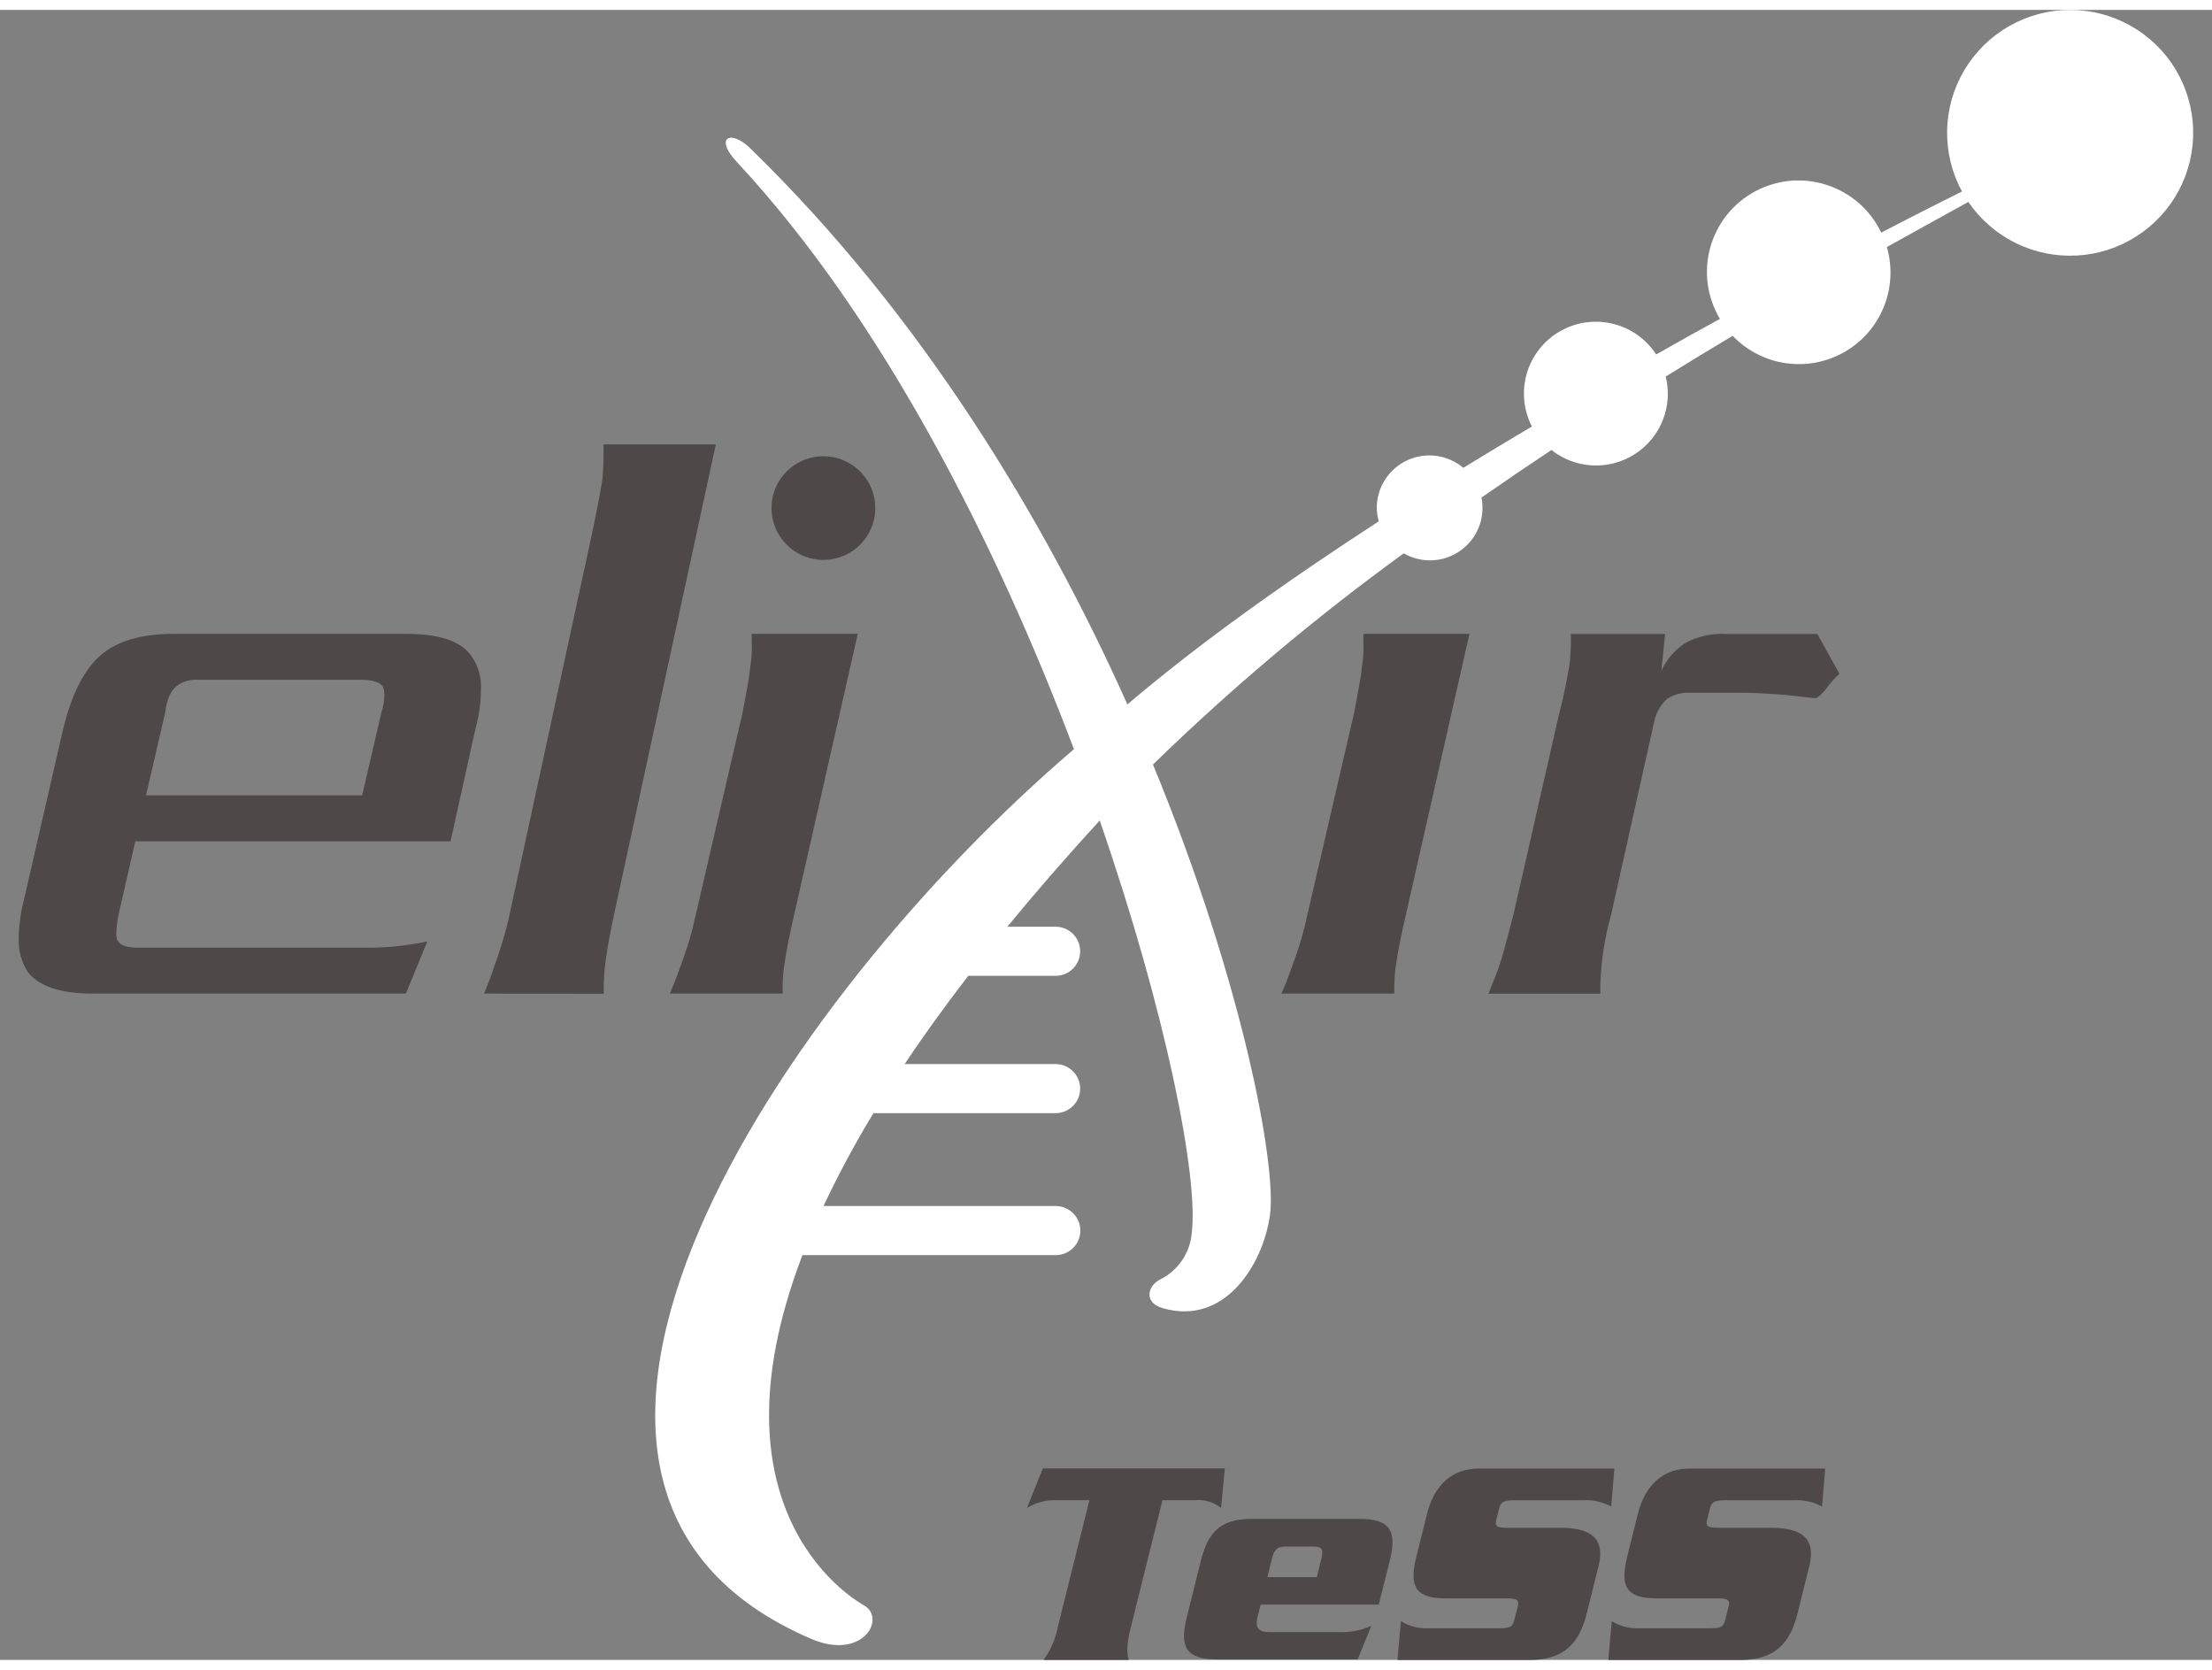 <svg width="106" height="80" viewBox="0 0 59 44" fill="none" xmlns="http://www.w3.org/2000/svg">
  <rect x="0" y="0" width="59" height="44" fill="#808080" stroke="none"/>
  <g clip-path="url(#clip0_587_314)">
    <path d="M17.864 26.231C17.985 25.967 18.088 25.681 18.212 25.334C18.355 24.941 18.471 24.539 18.558 24.13L19.806 18.741C19.909 18.189 19.989 17.781 20.01 17.537C20.046 17.321 20.06 17.102 20.05 16.884V16.638H22.879L21.182 24.13C21.059 24.661 20.979 25.068 20.937 25.354C20.887 25.643 20.866 25.937 20.876 26.231H17.864Z" fill="#4F4848"/>
    <path d="M55.217 0C54.648 0 54.089 0.148 53.594 0.429C53.1 0.71 52.687 1.115 52.396 1.603C52.105 2.091 51.946 2.646 51.935 3.214C51.924 3.782 52.06 4.343 52.332 4.842C51.999 5.008 51.243 5.385 50.177 5.939C50.035 5.641 49.834 5.374 49.586 5.156C49.337 4.938 49.047 4.773 48.733 4.67C48.419 4.567 48.088 4.528 47.758 4.557C47.429 4.586 47.109 4.681 46.817 4.837C46.526 4.993 46.269 5.206 46.063 5.464C45.856 5.722 45.705 6.019 45.617 6.337C45.529 6.655 45.506 6.987 45.55 7.314C45.595 7.641 45.706 7.956 45.875 8.239C45.326 8.54 44.757 8.857 44.175 9.188C43.907 8.776 43.49 8.482 43.011 8.368C42.533 8.253 42.028 8.327 41.602 8.574C41.177 8.821 40.862 9.221 40.724 9.693C40.586 10.165 40.635 10.671 40.86 11.108C40.256 11.467 39.647 11.835 39.03 12.211C38.826 12.039 38.576 11.928 38.312 11.893C38.047 11.857 37.777 11.898 37.535 12.01C37.292 12.123 37.087 12.302 36.943 12.526C36.799 12.751 36.722 13.012 36.722 13.279C36.724 13.4 36.742 13.521 36.775 13.638C34.321 15.231 31.973 16.899 30.071 18.52C27.853 13.57 24.58 8.135 20.029 3.709L20.017 3.696C19.485 3.173 19.042 3.404 19.654 4.056L19.677 4.081C23.541 8.234 26.576 14.238 28.645 19.714C20.801 26.412 12.148 39.369 21.633 43.437C23.014 44.03 23.643 42.895 23.049 42.547C22.942 42.485 18.722 40.206 21.403 33.206H28.161C28.334 33.206 28.501 33.137 28.624 33.014C28.747 32.892 28.816 32.725 28.816 32.551C28.816 32.378 28.747 32.211 28.624 32.089C28.501 31.966 28.334 31.897 28.161 31.897H21.965C22.365 31.049 22.809 30.222 23.297 29.42H28.156C28.329 29.42 28.496 29.351 28.619 29.229C28.742 29.106 28.811 28.939 28.811 28.766C28.811 28.592 28.742 28.426 28.619 28.303C28.496 28.18 28.329 28.111 28.156 28.111H24.129C24.628 27.362 25.194 26.578 25.826 25.758H28.156C28.242 25.758 28.327 25.741 28.407 25.708C28.486 25.675 28.558 25.627 28.619 25.566C28.68 25.505 28.728 25.433 28.761 25.354C28.794 25.274 28.811 25.189 28.811 25.103C28.811 25.017 28.794 24.932 28.761 24.852C28.728 24.773 28.68 24.701 28.619 24.64C28.558 24.579 28.486 24.531 28.407 24.498C28.327 24.465 28.242 24.448 28.156 24.448H26.869C27.603 23.553 28.413 22.621 29.31 21.64L29.332 21.615C31.114 26.764 31.974 31.158 31.786 32.623C31.764 32.881 31.675 33.13 31.53 33.344C31.384 33.559 31.186 33.733 30.954 33.85C30.622 34.008 30.487 34.465 31.006 34.618C32.67 35.106 33.688 33.455 33.873 32.141C34.058 30.827 33.151 25.935 30.753 20.123C32.844 18.088 35.079 16.206 37.441 14.492C37.654 14.614 37.895 14.679 38.142 14.679C38.388 14.679 38.629 14.614 38.842 14.491C39.055 14.368 39.232 14.192 39.355 13.979C39.478 13.766 39.542 13.525 39.542 13.279C39.542 13.187 39.533 13.095 39.514 13.005C40.142 12.568 40.764 12.145 41.381 11.736C41.694 11.984 42.077 12.127 42.476 12.147C42.876 12.166 43.271 12.061 43.607 11.845C43.943 11.629 44.203 11.314 44.35 10.943C44.498 10.572 44.526 10.165 44.429 9.777C45.045 9.395 45.64 9.033 46.215 8.691C46.593 9.086 47.093 9.343 47.634 9.421C48.176 9.499 48.728 9.392 49.202 9.12C49.676 8.847 50.044 8.423 50.248 7.916C50.452 7.409 50.48 6.848 50.327 6.324C51.37 5.743 52.13 5.327 52.501 5.121C52.82 5.588 53.254 5.965 53.761 6.216C54.269 6.466 54.832 6.581 55.397 6.55C55.962 6.519 56.51 6.342 56.986 6.037C57.463 5.733 57.852 5.31 58.117 4.811C58.382 4.311 58.513 3.752 58.497 3.187C58.482 2.623 58.32 2.072 58.029 1.587C57.737 1.103 57.325 0.703 56.832 0.425C56.339 0.147 55.783 0 55.217 0V0Z" fill="#FFFFFF"/>
    <path d="M10.825 26.231H2.464C1.632 26.231 1.053 26.048 0.745 25.66C0.57 25.39 0.485 25.072 0.5 24.751C0.505 24.399 0.553 24.048 0.643 23.708L1.686 19.169C1.911 18.251 2.237 17.598 2.685 17.209C3.132 16.821 3.788 16.638 4.648 16.638H10.822C11.702 16.638 12.274 16.822 12.559 17.209C12.756 17.482 12.851 17.814 12.827 18.15C12.824 18.494 12.775 18.837 12.682 19.169L12.017 22.171H3.608L3.162 24.13C3.129 24.284 3.109 24.442 3.103 24.6C3.103 24.701 3.103 24.782 3.142 24.822C3.204 24.945 3.387 25.007 3.675 25.007H9.802C10.338 25.008 10.873 24.953 11.398 24.841L10.825 26.231ZM10.171 18.741C10.223 18.583 10.251 18.417 10.253 18.251C10.251 18.181 10.238 18.112 10.213 18.047C10.13 17.925 9.927 17.864 9.64 17.864H5.304C5.084 17.843 4.864 17.909 4.692 18.047C4.549 18.169 4.447 18.394 4.405 18.741L3.895 20.945H9.66L10.171 18.741Z" fill="#4F4848"/>
    <path d="M12.91 26.231C13.04 25.935 13.148 25.615 13.279 25.234C13.432 24.79 13.555 24.335 13.645 23.874L15.795 13.944C15.925 13.326 16.012 12.867 16.055 12.593C16.098 12.319 16.098 11.998 16.098 11.586H19.093L16.431 23.879C16.301 24.475 16.213 24.934 16.17 25.253C16.117 25.578 16.095 25.907 16.105 26.236L12.91 26.231Z" fill="#4F4848"/>
    <path d="M47.408 18.251C47.1 18.231 46.794 18.209 46.448 18.209H45.077C44.86 18.197 44.645 18.255 44.464 18.375C44.281 18.542 44.158 18.765 44.116 19.008L42.972 24.133C42.799 24.744 42.703 25.375 42.685 26.01V26.234H39.7C39.822 25.929 39.945 25.643 40.033 25.357C40.121 25.071 40.218 24.683 40.366 24.133L41.592 18.744C41.735 18.213 41.797 17.806 41.858 17.498C41.893 17.214 41.907 16.927 41.9 16.641H44.414L44.313 17.621C44.45 17.321 44.67 17.067 44.947 16.887C45.278 16.706 45.653 16.621 46.03 16.641H48.473L49.063 17.703C48.934 17.819 48.818 17.949 48.717 18.091C48.574 18.274 48.473 18.355 48.411 18.355C48.043 18.312 47.714 18.272 47.408 18.251Z" fill="#4F4848"/>
    <path d="M34.178 26.231C34.299 25.967 34.402 25.681 34.525 25.334C34.67 24.941 34.785 24.539 34.871 24.13L36.119 18.741C36.222 18.189 36.304 17.781 36.324 17.537C36.361 17.321 36.375 17.102 36.366 16.884V16.638H39.194L37.499 24.13C37.376 24.661 37.292 25.068 37.252 25.354C37.202 25.643 37.181 25.937 37.191 26.231H34.178Z" fill="#4F4848"/>
    <path d="M23.346 13.289C23.346 13.562 23.263 13.829 23.11 14.056C22.958 14.283 22.741 14.459 22.488 14.563C22.234 14.666 21.956 14.693 21.688 14.639C21.419 14.585 21.173 14.452 20.98 14.258C20.787 14.065 20.656 13.818 20.604 13.55C20.551 13.282 20.579 13.004 20.684 12.752C20.79 12.5 20.968 12.284 21.196 12.133C21.424 11.982 21.692 11.901 21.965 11.902C22.147 11.902 22.327 11.939 22.495 12.009C22.663 12.079 22.816 12.181 22.944 12.31C23.072 12.439 23.174 12.591 23.243 12.759C23.312 12.928 23.347 13.107 23.346 13.289Z" fill="#4F4848"/>
    <path d="M32.67 38.895L32.569 39.948C32.379 39.794 32.137 39.72 31.893 39.741H31.006L30.164 43.123C30.043 43.61 30.058 43.801 30.104 44H27.836C28.025 43.739 28.154 43.439 28.214 43.123L29.058 39.741H28.171C27.896 39.732 27.625 39.804 27.392 39.948L27.814 38.895H32.67Z" fill="#4F4848"/>
    <path d="M33.625 42.525L33.537 42.877C33.477 43.148 33.57 43.259 33.87 43.259H35.683C35.99 43.273 36.296 43.216 36.577 43.093L36.211 43.987H32.46C31.613 43.987 31.462 43.636 31.657 42.854L32.026 41.37C32.221 40.59 32.548 40.239 33.395 40.239H36.262C37.109 40.239 37.261 40.59 37.066 41.37L36.775 42.525H33.625ZM35.123 41.792L35.249 41.282C35.304 41.066 35.261 40.978 35.053 40.978H34.279C34.071 40.978 33.984 41.066 33.931 41.282L33.805 41.792H35.123Z" fill="#4F4848"/>
    <path d="M42.977 39.909C42.747 39.787 42.488 39.729 42.228 39.742H40.414C40.111 39.742 40.03 39.782 39.983 39.967L39.912 40.254C39.865 40.445 39.928 40.477 40.231 40.477H41.614C42.446 40.477 42.82 40.764 42.636 41.505L42.326 42.749C42.125 43.555 41.725 44.002 40.79 44.002H37.274L37.366 42.965C37.58 43.1 37.831 43.167 38.084 43.156H39.97C40.273 43.156 40.344 43.124 40.392 42.932L40.481 42.581C40.526 42.399 40.472 42.359 40.168 42.359H38.579C37.803 42.359 37.564 42.103 37.777 41.251L38.061 40.11C38.259 39.312 38.755 38.897 39.442 38.897H43.06L42.977 39.909Z" fill="#4F4848"/>
    <path d="M48.599 39.909C48.369 39.787 48.111 39.729 47.85 39.742H46.038C45.734 39.742 45.652 39.782 45.607 39.967L45.536 40.254C45.488 40.445 45.551 40.477 45.855 40.477H47.236C48.068 40.477 48.443 40.764 48.258 41.505L47.949 42.749C47.747 43.555 47.348 44.002 46.414 44.002H42.898L42.99 42.965C43.204 43.1 43.455 43.167 43.709 43.156H45.594C45.897 43.156 45.97 43.124 46.017 42.932L46.105 42.581C46.15 42.399 46.097 42.359 45.794 42.359H44.203C43.429 42.359 43.188 42.103 43.401 41.251L43.685 40.11C43.885 39.312 44.379 38.897 45.067 38.897H48.684L48.599 39.909Z" fill="#4F4848"/>
  </g>
  <defs>
    <clipPath id="clip0_587_314">
      <rect width="58" height="44" fill="white" transform="translate(0.5)"/>
    </clipPath>
  </defs>
</svg>
